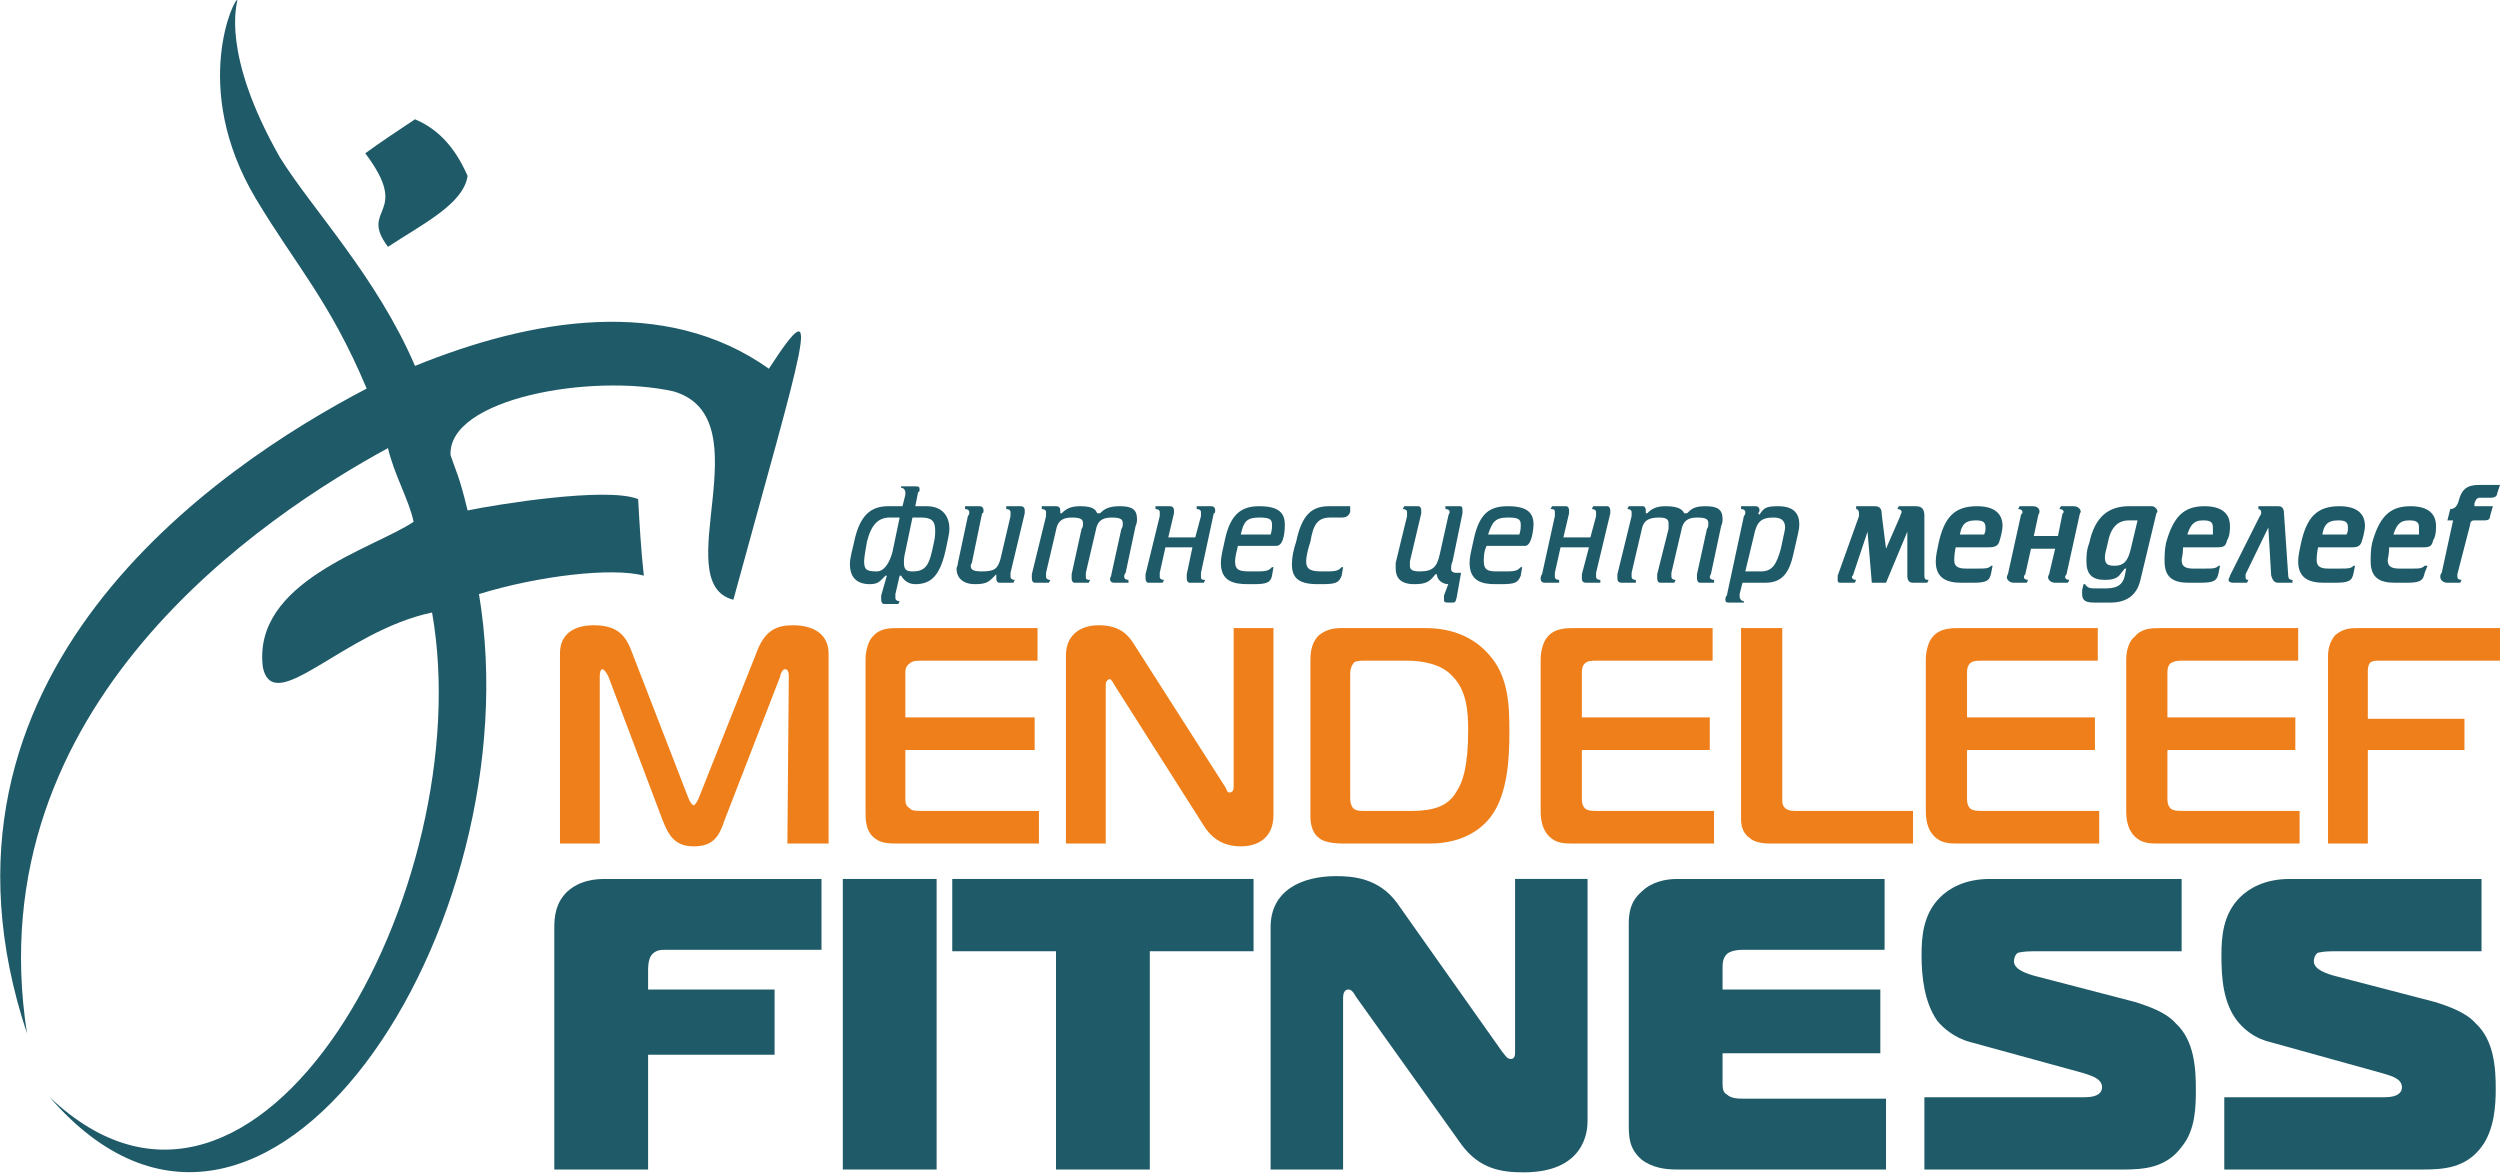 <svg width="339" height="159" viewBox="0 0 339 159" fill="none" xmlns="http://www.w3.org/2000/svg">
<g clip-path="url(#clip0_164_305)">
<path d="M98.289 111.115C97.518 113.421 96.747 114.767 94.049 114.767C91.351 114.767 90.58 113.037 89.809 111.115L82.485 91.704C82.293 91.32 81.907 90.743 81.715 90.743C81.329 90.743 81.329 91.512 81.329 91.704V114.382H75.933V88.629C75.933 84.785 79.787 84.785 80.558 84.785C84.027 84.785 84.991 86.515 85.762 88.629L93.278 108.04C93.471 108.617 93.856 109.193 94.049 109.193C94.242 109.193 94.627 108.617 94.82 108.04L102.529 88.629C103.685 85.362 105.42 84.785 107.539 84.785C110.238 84.785 112.358 85.938 112.358 88.629V114.382H106.769L106.961 91.704C106.961 90.743 106.576 90.743 106.383 90.743C106.19 90.743 105.805 91.32 105.805 91.704L98.289 111.115Z" fill="#EF7F1A"/>
<path d="M121.801 114.383C120.452 114.383 119.296 114.383 118.332 113.422C117.368 112.461 117.368 111.116 117.368 109.962V89.398C117.368 88.245 117.754 86.9 118.332 86.323C119.296 85.17 120.645 85.17 121.801 85.17H140.688V89.59H124.885C124.306 89.59 123.728 89.59 123.343 89.975C122.765 90.359 122.765 90.936 122.765 91.32V97.278H140.302V101.698H122.765V108.425C122.765 109.001 122.957 109.386 123.343 109.578C123.536 109.962 124.306 109.962 125.077 109.962H140.881V114.383H121.801Z" fill="#EF7F1A"/>
<path d="M172.68 110.539C172.68 113.614 170.56 114.767 168.247 114.767C166.513 114.767 164.778 114.19 163.429 112.268L151.095 92.857C150.709 92.088 150.517 92.088 150.517 92.088C150.324 92.088 149.939 92.281 149.939 92.857V114.382H144.542V88.821C144.542 86.323 146.277 84.785 148.975 84.785C151.673 84.785 152.829 85.938 153.6 87.091L166.127 106.695C166.32 106.887 166.32 107.464 166.706 107.464C167.284 107.464 167.284 106.887 167.284 106.695V85.169H172.68V110.539Z" fill="#EF7F1A"/>
<path d="M182.123 114.383C179.811 114.383 179.04 113.806 178.847 113.614C178.269 113.23 177.691 112.269 177.691 110.731V89.782C177.691 88.822 177.691 87.476 178.654 86.323C179.04 85.939 180.003 85.17 181.738 85.17H193.301C197.349 85.17 200.047 86.707 201.781 88.629C204.672 91.704 204.672 95.933 204.672 99.392C204.672 102.659 204.479 107.656 202.167 110.731C201.01 112.269 198.505 114.383 193.88 114.383H182.123ZM183.087 108.04C183.087 108.617 183.087 109.001 183.472 109.578C183.858 109.962 184.436 109.962 185.014 109.962H191.374C194.265 109.962 196.385 109.386 197.541 107.272C198.312 106.119 199.083 104.004 199.083 99.008C199.083 96.509 198.89 93.626 196.963 91.704C195.421 89.975 192.723 89.59 190.796 89.59H185.014C184.629 89.59 184.051 89.59 183.665 89.782C183.28 90.167 183.087 90.743 183.087 91.32V108.04Z" fill="#EF7F1A"/>
<path d="M213.344 114.383C212.188 114.383 211.032 114.383 210.068 113.422C209.105 112.461 208.912 111.116 208.912 109.962V89.398C208.912 88.245 209.297 86.9 209.875 86.323C210.839 85.17 212.381 85.17 213.537 85.17H232.231V89.59H216.428C215.85 89.59 215.272 89.59 214.886 89.975C214.501 90.359 214.501 90.936 214.501 91.32V97.278H231.846V101.698H214.501V108.425C214.501 109.001 214.694 109.386 214.886 109.578C215.272 109.962 215.85 109.962 216.814 109.962H232.424V114.383H213.344Z" fill="#EF7F1A"/>
<path d="M239.94 114.383C238.977 114.383 237.82 114.191 237.242 113.614C236.664 113.23 236.086 112.461 236.086 111.116V85.17H241.675V108.425C241.675 108.809 241.675 109.194 242.06 109.578C242.253 109.77 242.638 109.962 243.409 109.962H259.405V114.383H239.94Z" fill="#EF7F1A"/>
<path d="M265.573 114.383C264.416 114.383 263.26 114.383 262.296 113.422C261.333 112.461 261.14 111.116 261.14 109.962V89.398C261.14 88.245 261.525 86.9 262.104 86.323C263.067 85.17 264.609 85.17 265.765 85.17H284.459V89.59H268.656C268.078 89.59 267.5 89.59 267.114 89.975C266.729 90.359 266.729 90.936 266.729 91.32V97.278H284.074V101.698H266.729V108.425C266.729 109.001 266.922 109.386 267.114 109.578C267.5 109.962 268.078 109.962 269.042 109.962H284.652V114.383H265.573Z" fill="#EF7F1A"/>
<path d="M292.746 114.383C291.59 114.383 290.434 114.383 289.47 113.422C288.506 112.461 288.314 111.116 288.314 109.962V89.398C288.314 88.245 288.699 86.9 289.47 86.323C290.434 85.17 291.783 85.17 292.939 85.17H311.633V89.59H295.83C295.444 89.59 294.866 89.59 294.288 89.975C293.903 90.359 293.903 90.936 293.903 91.32V97.278H311.248V101.698H293.903V108.425C293.903 109.001 294.095 109.386 294.288 109.578C294.674 109.962 295.252 109.962 296.215 109.962H311.826V114.383H292.746Z" fill="#EF7F1A"/>
<path d="M315.68 114.383V89.014C315.68 88.053 315.873 87.092 316.644 86.131C317.8 85.17 318.764 85.17 319.92 85.17H339V89.59H322.426C322.233 89.59 321.848 89.59 321.462 89.782C321.077 90.167 321.077 90.743 321.077 91.128V97.47H334.182V101.698H321.077V114.383H315.68Z" fill="#EF7F1A"/>
<path d="M75.162 158.586V125.914C75.162 124.184 75.355 122.455 76.897 120.917C78.631 119.38 80.558 119.188 82.1 119.188H111.394V128.797H90.194C89.616 128.797 89.038 128.797 88.46 129.374C88.074 129.758 87.882 130.527 87.882 131.488V134.178H105.034V143.019H87.882V158.586H75.162Z" fill="#1E5A68"/>
<path d="M114.285 158.586V119.188H127.005V158.586H114.285Z" fill="#1E5A68"/>
<path d="M143.193 158.586V128.989H129.125V119.188H169.982V128.989H155.913V158.586H143.193Z" fill="#1E5A68"/>
<path d="M215.272 152.052C215.272 153.397 214.886 158.97 206.599 158.97C203.708 158.97 200.625 158.586 198.119 155.127L183.858 135.139C183.665 134.754 183.28 134.178 182.894 134.178C182.701 134.178 182.123 134.178 182.123 135.331V158.586H172.294V125.722C172.294 120.725 176.534 118.803 181.16 118.803C183.28 118.803 186.941 118.995 189.447 122.454L203.708 142.634C204.094 143.019 204.286 143.595 204.865 143.595C205.443 143.595 205.443 143.019 205.443 142.634V119.187H215.272V152.052Z" fill="#1E5A68"/>
<path d="M227.413 158.586C225.872 158.586 224.137 158.394 222.595 157.241C220.861 155.704 220.861 154.166 220.861 152.244V125.338C220.861 123.8 221.053 122.263 222.595 120.917C223.944 119.572 225.872 119.188 227.413 119.188H255.551V128.797H236.086C235.508 128.797 234.544 128.989 234.159 129.374C233.58 129.95 233.58 130.719 233.58 131.295V134.178H254.973V142.827H233.58V147.055C233.58 147.824 233.773 148.208 234.159 148.4C234.737 148.977 235.7 148.977 236.471 148.977H255.744V158.586H227.413Z" fill="#1E5A68"/>
<path d="M260.947 148.785H282.725C284.652 148.785 285.038 148.016 285.038 147.439C285.038 146.286 283.689 145.902 282.532 145.517L267.114 141.289C264.994 140.713 263.453 139.367 262.682 138.406C260.947 135.908 260.562 132.449 260.562 129.566C260.562 127.067 260.754 123.992 263.067 121.686C264.224 120.533 266.343 119.188 269.812 119.188H295.83V128.989H275.787C274.245 128.989 273.86 129.181 273.667 129.181C273.281 129.374 273.089 129.95 273.089 130.334C273.089 131.488 274.823 132.064 276.365 132.449L289.663 135.908C291.397 136.485 293.71 137.253 295.059 138.791C297.565 141.097 297.757 144.941 297.757 147.632C297.757 149.938 297.757 153.205 295.83 155.511C293.71 158.394 290.627 158.586 287.928 158.586H260.947V148.785Z" fill="#1E5A68"/>
<path d="M301.612 148.785H323.389C325.317 148.785 325.702 148.016 325.702 147.439C325.702 146.286 324.353 145.902 323.004 145.517L307.779 141.289C305.466 140.713 304.117 139.367 303.346 138.406C301.419 135.908 301.226 132.449 301.226 129.566C301.226 127.067 301.419 123.992 303.732 121.686C304.888 120.533 307.008 119.188 310.477 119.188H336.495V128.989H316.451C314.91 128.989 314.524 129.181 314.331 129.181C313.946 129.374 313.753 129.95 313.753 130.334C313.753 131.488 315.488 132.064 317.03 132.449L330.328 135.908C332.062 136.485 334.375 137.253 335.724 138.791C338.229 141.097 338.422 144.941 338.422 147.632C338.422 149.938 338.229 153.205 336.495 155.511C334.375 158.394 331.291 158.586 328.593 158.586H301.612V148.785Z" fill="#1E5A68"/>
<path d="M122.765 67.104C122.765 66.912 122.765 66.912 122.765 66.72C122.765 66.528 122.572 66.143 122.186 66.143V65.951H124.114C124.499 65.951 124.692 65.951 124.692 66.336C124.692 66.528 124.692 66.72 124.499 66.72L124.114 68.642H125.655C127.775 68.642 128.739 69.987 128.739 71.717C128.739 72.293 128.546 73.062 128.354 74.023C127.583 77.867 126.426 79.212 124.114 79.212C123.536 79.212 122.765 79.02 122.186 78.059H121.994L121.416 80.558C121.416 80.75 121.416 80.942 121.416 81.134C121.416 81.326 121.608 81.519 121.994 81.519L121.801 81.903H119.874C119.681 81.903 119.488 81.711 119.488 81.326C119.488 81.326 119.488 80.942 119.488 80.75L120.259 78.059H120.066C119.296 78.828 119.103 79.212 117.947 79.212C115.827 79.212 115.248 77.867 115.248 76.522C115.248 75.561 115.634 74.407 115.827 73.447C116.597 69.795 118.139 68.642 120.452 68.642H122.379L122.765 67.104ZM120.645 70.179C119.103 70.179 118.139 71.14 117.561 73.447C117.368 74.6 117.176 75.561 117.176 76.137C117.176 77.29 117.561 77.483 118.91 77.483C119.874 77.483 120.645 76.329 121.03 74.792L121.994 70.179H120.645ZM122.765 74.792C122.572 75.561 122.572 75.945 122.572 76.329C122.572 77.29 122.957 77.483 123.728 77.483C125.655 77.483 126.041 76.522 126.619 73.639C126.812 72.87 126.812 72.293 126.812 71.909C126.812 70.564 126.234 70.179 124.885 70.179H123.728L122.765 74.792Z" fill="#1E5A68"/>
<path d="M129.703 77.098C129.703 76.906 129.895 76.714 129.895 76.329L131.244 69.987C131.437 69.795 131.437 69.603 131.437 69.41C131.437 69.218 131.244 69.026 130.859 69.026V68.642H132.786C133.172 68.642 133.364 68.834 133.364 69.218C133.364 69.41 133.364 69.603 133.172 69.603L131.823 76.137C131.823 76.329 131.63 76.521 131.63 76.714C131.63 77.29 132.015 77.482 133.172 77.482C134.906 77.482 135.292 77.098 135.677 75.753L137.026 69.987C137.026 69.795 137.026 69.603 137.026 69.41C137.026 69.218 136.833 69.026 136.448 69.026V68.642H138.375C138.761 68.642 138.953 68.834 138.953 69.218C138.953 69.41 138.953 69.603 138.953 69.603L137.026 77.674C137.026 77.867 137.026 78.059 137.026 78.251C137.026 78.443 137.219 78.635 137.604 78.635L137.412 79.02H135.484C135.292 79.02 135.099 78.828 135.099 78.443C135.099 78.443 135.099 78.059 135.099 77.867C134.135 78.828 133.943 79.212 132.208 79.212C130.474 79.212 129.703 78.251 129.703 77.098Z" fill="#1E5A68"/>
<path d="M143.964 69.603C144.542 69.026 145.121 68.642 146.47 68.642C148.397 68.642 148.59 69.218 148.782 69.603H149.168C149.746 69.026 150.324 68.642 151.866 68.642C153.408 68.642 154.179 69.026 154.179 70.371C154.179 70.564 154.179 70.948 153.986 71.332L152.637 77.674C152.444 77.867 152.444 78.059 152.444 78.251C152.444 78.443 152.637 78.635 153.022 78.635V79.02H151.095C150.709 79.02 150.517 78.828 150.517 78.443C150.517 78.443 150.709 78.059 150.709 77.867L152.059 71.717C152.251 71.524 152.251 71.14 152.251 70.948C152.251 70.371 151.866 70.179 150.709 70.179C149.36 70.179 148.782 70.756 148.59 71.909L147.24 77.674C147.24 77.867 147.24 78.059 147.24 78.251C147.24 78.443 147.24 78.635 147.819 78.635L147.626 79.02H145.699C145.506 79.02 145.313 78.828 145.313 78.443C145.313 78.443 145.313 78.059 145.313 77.867L146.662 71.717C146.855 71.524 146.855 71.14 146.855 70.948C146.855 70.371 146.47 70.179 145.313 70.179C143.964 70.179 143.386 70.756 143.193 71.909L141.844 77.674C141.844 77.867 141.844 78.059 141.844 78.251C141.844 78.443 142.037 78.635 142.422 78.635L142.23 79.02H140.302C140.11 79.02 139.917 78.828 139.917 78.443C139.917 78.443 139.917 78.059 139.917 77.867L141.844 69.987C141.844 69.795 141.844 69.603 141.844 69.41C141.844 69.218 141.652 69.026 141.266 69.026V68.642H143.193C143.579 68.642 143.771 68.834 143.771 69.218C143.771 69.41 143.771 69.603 143.771 69.603H143.964Z" fill="#1E5A68"/>
<path d="M162.08 72.87L162.851 69.987C162.851 69.795 162.851 69.603 162.851 69.41C162.851 69.218 162.658 69.026 162.273 69.026V68.642H164.2C164.586 68.642 164.778 68.834 164.778 69.218C164.778 69.41 164.778 69.603 164.586 69.603L162.851 77.674C162.851 77.867 162.851 78.059 162.851 78.251C162.851 78.443 162.851 78.635 163.429 78.635L163.236 79.02H161.309C161.117 79.02 160.924 78.828 160.924 78.443C160.924 78.443 160.924 78.059 160.924 77.867L161.695 74.215H158.033L157.262 77.674C157.262 77.867 157.262 78.059 157.262 78.251C157.262 78.443 157.455 78.635 157.84 78.635L157.648 79.02H155.72C155.528 79.02 155.335 78.828 155.335 78.443C155.335 78.443 155.335 78.059 155.335 77.867L157.262 69.987C157.262 69.795 157.262 69.603 157.262 69.41C157.262 69.218 157.069 69.026 156.684 69.026V68.642H158.611C158.997 68.642 159.189 68.834 159.189 69.218C159.189 69.41 159.189 69.603 159.189 69.603L158.418 72.87H162.08Z" fill="#1E5A68"/>
<path d="M172.68 76.906L172.487 78.059C172.295 79.02 171.716 79.212 169.982 79.212H169.211C167.284 79.212 165.549 78.828 165.549 76.329C165.549 75.56 165.742 74.792 166.127 73.062C166.898 69.603 168.44 68.642 170.753 68.642C173.451 68.642 174.222 69.603 174.222 71.14C174.222 71.524 174.222 74.023 173.065 74.023H167.862C167.669 74.792 167.476 75.56 167.476 76.137C167.476 77.29 168.055 77.482 169.404 77.482H170.56C171.909 77.482 172.102 77.29 172.487 76.906H172.68ZM172.295 72.485C172.487 71.909 172.487 71.524 172.487 71.14C172.487 70.371 172.102 70.179 170.753 70.179C169.018 70.179 168.633 70.756 168.247 72.485H172.295Z" fill="#1E5A68"/>
<path d="M182.123 76.906L181.931 78.059C181.545 79.02 181.16 79.212 179.232 79.212H178.654C175.956 79.212 175.185 78.251 175.185 76.521C175.185 75.56 175.378 74.6 175.763 73.446C176.534 69.795 177.883 68.642 180.196 68.642H183.087V69.41C182.894 69.987 182.509 70.179 181.931 70.179H180.389C178.654 70.179 178.076 71.14 177.691 73.446C177.305 74.6 177.113 75.56 177.113 76.137C177.113 77.29 177.883 77.482 179.232 77.482H180.003C181.352 77.482 181.545 77.29 181.931 76.906H182.123Z" fill="#1E5A68"/>
<path d="M194.65 77.867C193.88 78.828 193.494 79.212 191.76 79.212C189.832 79.212 189.254 78.251 189.254 77.098C189.254 76.906 189.254 76.714 189.254 76.329L190.796 69.987C190.796 69.795 190.796 69.603 190.796 69.41C190.796 69.218 190.603 69.026 190.218 69.026L190.41 68.642H192.338C192.53 68.642 192.723 68.834 192.723 69.218C192.723 69.41 192.723 69.603 192.723 69.603L191.181 76.137C191.181 76.329 191.181 76.521 191.181 76.714C191.181 77.29 191.567 77.482 192.53 77.482C194.265 77.482 194.843 76.906 195.229 75.176L196.385 69.987C196.385 69.795 196.578 69.603 196.578 69.41C196.578 69.218 196.385 69.026 195.999 69.026V68.642H197.927C198.312 68.642 198.312 68.834 198.312 69.218C198.312 69.41 198.312 69.603 198.312 69.603L196.963 76.137C196.77 76.521 196.77 76.906 196.77 77.098C196.77 77.482 196.963 77.674 197.541 77.674C197.734 77.674 197.927 77.674 198.119 77.674L197.541 80.942C197.349 81.71 197.349 81.71 196.77 81.71H196.578C195.999 81.71 195.807 81.71 195.807 81.326C195.807 81.134 195.807 80.942 195.807 80.749L196.385 79.212C195.614 79.212 194.843 78.635 194.843 77.867H194.65Z" fill="#1E5A68"/>
<path d="M206.407 76.906L206.214 78.059C205.828 79.02 205.443 79.212 203.516 79.212H202.745C201.01 79.212 199.276 78.828 199.276 76.329C199.276 75.56 199.468 74.792 199.854 73.062C200.625 69.603 201.974 68.642 204.479 68.642C207.177 68.642 207.948 69.603 207.948 71.14C207.948 71.524 207.756 74.023 206.792 74.023H201.588C201.203 74.792 201.203 75.56 201.203 76.137C201.203 77.29 201.781 77.482 202.937 77.482H204.287C205.636 77.482 205.828 77.29 206.214 76.906H206.407ZM206.021 72.485C206.214 71.909 206.214 71.524 206.214 71.14C206.214 70.371 205.828 70.179 204.479 70.179C202.745 70.179 202.359 70.756 201.781 72.485H206.021Z" fill="#1E5A68"/>
<path d="M215.657 72.87L216.428 69.987C216.428 69.795 216.428 69.603 216.428 69.41C216.428 69.218 216.235 69.026 215.85 69.026L216.043 68.642H217.97C218.163 68.642 218.355 68.834 218.355 69.218C218.355 69.41 218.355 69.603 218.355 69.603L216.428 77.674C216.428 77.867 216.428 78.059 216.428 78.251C216.428 78.443 216.621 78.635 217.006 78.635V79.02H215.079C214.694 79.02 214.501 78.828 214.501 78.443C214.501 78.443 214.501 78.059 214.501 77.867L215.464 74.215H211.61L210.839 77.674C210.839 77.867 210.839 78.059 210.839 78.251C210.839 78.443 211.032 78.635 211.417 78.635V79.02H209.49C209.105 79.02 208.912 78.828 208.912 78.443C208.912 78.443 208.912 78.059 209.105 77.867L210.839 69.987C210.839 69.795 210.839 69.603 210.839 69.41C210.839 69.218 210.839 69.026 210.261 69.026L210.454 68.642H212.381C212.574 68.642 212.766 68.834 212.766 69.218C212.766 69.41 212.766 69.603 212.766 69.603L211.995 72.87H215.657Z" fill="#1E5A68"/>
<path d="M223.366 69.603C223.944 69.026 224.522 68.642 225.872 68.642C227.799 68.642 228.184 69.218 228.377 69.603H228.762C229.341 69.026 229.726 68.642 231.268 68.642C232.81 68.642 233.58 69.026 233.58 70.371C233.58 70.564 233.58 70.948 233.388 71.332L232.039 77.674C232.039 77.867 231.846 78.059 231.846 78.251C231.846 78.443 232.039 78.635 232.424 78.635V79.02H230.497C230.304 79.02 230.111 78.828 230.111 78.443C230.111 78.443 230.111 78.059 230.111 77.867L231.461 71.717C231.653 71.524 231.653 71.14 231.653 70.948C231.653 70.371 231.268 70.179 230.111 70.179C228.762 70.179 228.184 70.756 227.992 71.909L226.642 77.674C226.642 77.867 226.642 78.059 226.642 78.251C226.642 78.443 226.835 78.635 227.221 78.635L227.028 79.02H225.101C224.908 79.02 224.715 78.828 224.715 78.443C224.715 78.443 224.715 78.059 224.715 77.867L226.257 71.717C226.257 71.524 226.257 71.14 226.257 70.948C226.257 70.371 225.872 70.179 224.908 70.179C223.366 70.179 222.788 70.756 222.595 71.909L221.246 77.674C221.246 77.867 221.246 78.059 221.246 78.251C221.246 78.443 221.439 78.635 221.824 78.635V79.02H219.897C219.512 79.02 219.319 78.828 219.319 78.443C219.319 78.443 219.319 78.059 219.319 77.867L221.246 69.987C221.246 69.795 221.246 69.603 221.246 69.41C221.246 69.218 221.053 69.026 220.668 69.026L220.861 68.642H222.788C222.981 68.642 223.173 68.834 223.173 69.218C223.173 69.41 223.173 69.603 223.173 69.603H223.366Z" fill="#1E5A68"/>
<path d="M238.591 69.795C239.169 68.834 239.555 68.642 241.097 68.642C243.217 68.642 243.988 69.603 243.988 71.14C243.988 71.717 243.795 72.485 243.217 74.984C242.638 77.674 241.675 79.02 239.362 79.02H236.279L235.893 80.557C235.893 80.749 235.893 80.749 235.893 80.942C235.893 81.134 236.086 81.518 236.471 81.518V81.71H234.544C234.159 81.71 233.966 81.71 233.966 81.326C233.966 81.134 233.966 80.942 234.159 80.749L236.471 69.987C236.664 69.795 236.664 69.603 236.664 69.41C236.664 69.218 236.471 69.026 236.086 69.026V68.642H238.013C238.399 68.642 238.591 68.834 238.591 69.218C238.591 69.41 238.399 69.603 238.399 69.603L238.591 69.795ZM238.784 77.482C240.326 77.482 240.904 76.521 241.482 74.407C241.868 72.485 242.06 71.909 242.06 71.524C242.06 70.564 241.482 70.179 240.519 70.179C238.784 70.179 238.206 70.756 237.82 72.678L236.664 77.482H238.784Z" fill="#1E5A68"/>
<path d="M261.332 79.02H259.405C258.827 79.02 258.634 78.635 258.634 78.059V72.101L255.744 79.02H253.816L253.238 72.101L251.311 77.867C251.311 78.059 251.118 78.059 251.118 78.251C251.118 78.443 251.311 78.635 251.696 78.635L251.504 79.02H249.576C249.191 79.02 249.191 78.828 249.191 78.635C249.191 78.443 249.191 78.251 249.191 78.059L252.082 69.987C252.082 69.795 252.082 69.603 252.082 69.603C252.082 69.218 251.889 69.026 251.696 69.026V68.642H254.202C254.973 68.642 255.165 69.026 255.165 69.795L255.744 74.407L257.671 69.987C257.671 69.795 257.863 69.603 257.863 69.41C257.863 69.218 257.671 69.026 257.285 69.026L257.478 68.642H259.791C260.754 68.642 260.947 69.218 260.947 69.987V77.867C260.947 78.443 260.947 78.635 261.525 78.635L261.332 79.02Z" fill="#1E5A68"/>
<path d="M271.162 73.254C270.969 74.023 270.583 74.215 269.62 74.215H265.187C264.994 75.176 264.994 75.753 264.994 75.945C264.994 76.714 265.38 77.098 266.536 77.098H268.271C269.234 77.098 269.62 77.098 270.005 76.714H270.198L270.005 77.674C269.812 78.828 269.234 79.02 267.5 79.02H265.958C264.031 79.02 262.489 78.443 262.489 76.137C262.489 75.368 262.682 74.6 262.874 73.638C263.645 70.179 264.994 68.642 268.078 68.642C270.391 68.642 271.547 69.603 271.547 71.332C271.547 71.717 271.354 72.678 271.162 73.254ZM267.885 70.564C266.343 70.564 265.958 71.332 265.765 72.485H269.042C269.234 72.101 269.234 71.909 269.234 71.524C269.234 70.756 268.849 70.564 267.885 70.564Z" fill="#1E5A68"/>
<path d="M281.954 69.987L280.219 77.867C280.027 78.059 280.027 78.251 280.027 78.251C280.027 78.443 280.219 78.635 280.605 78.635L280.412 79.02H278.678C278.099 79.02 277.714 78.635 277.714 78.251C277.714 78.059 277.907 77.867 277.907 77.674L278.678 74.407H275.401L274.63 77.867C274.438 78.059 274.438 78.251 274.438 78.251C274.438 78.443 274.63 78.635 275.016 78.635L274.823 79.02H273.089C272.51 79.02 272.125 78.635 272.125 78.251C272.125 78.059 272.318 77.867 272.318 77.674L274.052 69.795C274.245 69.603 274.245 69.603 274.245 69.41C274.245 69.218 274.052 69.026 273.667 69.026L273.86 68.642H275.594C276.365 68.642 276.558 69.026 276.558 69.41C276.558 69.603 276.365 69.795 276.365 69.987L275.787 72.678H279.063L279.641 69.795C279.641 69.603 279.834 69.603 279.834 69.41C279.834 69.218 279.641 69.026 279.256 69.026L279.448 68.642H281.183C281.761 68.642 282.147 69.026 282.147 69.41C282.147 69.41 281.954 69.795 281.954 69.987Z" fill="#1E5A68"/>
<path d="M292.361 69.795L290.241 78.635C289.856 80.365 288.699 81.71 286.194 81.71H284.074C282.918 81.71 282.339 81.518 282.339 80.557C282.339 80.365 282.339 80.173 282.339 79.981L282.532 79.212H282.725C283.11 79.789 283.496 79.789 284.267 79.789H285.616C287.35 79.789 287.928 79.02 288.121 78.059L288.314 77.098H288.121L287.35 78.059C286.965 78.443 286.387 78.635 285.423 78.635C283.688 78.635 282.918 77.867 282.918 76.137C282.918 75.56 282.918 74.6 283.303 73.638C284.074 69.987 286.001 68.642 288.699 68.642H291.783C292.168 68.642 292.554 69.026 292.554 69.41C292.554 69.41 292.361 69.603 292.361 69.795ZM288.699 70.564C287.157 70.564 286.194 71.524 285.808 73.638C285.616 74.6 285.423 74.984 285.423 75.56C285.423 76.521 285.808 76.714 286.772 76.714C287.928 76.714 288.506 76.137 288.892 74.6L289.856 70.564H288.699Z" fill="#1E5A68"/>
<path d="M301.997 73.254C301.804 74.023 301.612 74.215 300.648 74.215H296.023C296.023 75.176 295.83 75.753 295.83 75.945C295.83 76.714 296.215 77.098 297.372 77.098H299.106C300.07 77.098 300.455 77.098 300.841 76.714H301.034L300.841 77.674C300.648 78.828 300.07 79.02 298.335 79.02H296.794C294.866 79.02 293.517 78.443 293.517 76.137C293.517 75.368 293.517 74.6 293.71 73.638C294.674 70.179 296.023 68.642 298.914 68.642C301.226 68.642 302.383 69.603 302.383 71.332C302.383 71.717 302.383 72.678 301.997 73.254ZM298.721 70.564C297.372 70.564 296.986 71.332 296.601 72.485H300.07C300.07 72.101 300.07 71.909 300.07 71.524C300.07 70.756 299.684 70.564 298.721 70.564Z" fill="#1E5A68"/>
<path d="M310.862 79.02H308.935C308.357 79.02 308.164 78.635 307.972 78.059L307.586 71.524L304.503 77.867C304.503 78.059 304.503 78.251 304.503 78.251C304.503 78.443 304.503 78.635 304.888 78.635L304.695 79.02H302.768C302.383 79.02 302.19 78.828 302.19 78.635C302.19 78.443 302.383 78.251 302.383 78.059L306.43 69.987C306.623 69.795 306.623 69.603 306.623 69.41C306.623 69.218 306.43 69.026 306.237 69.026V68.642H308.935C309.513 68.642 309.706 69.026 309.706 69.603L310.284 78.059C310.284 78.443 310.477 78.635 310.862 78.635V79.02Z" fill="#1E5A68"/>
<path d="M320.306 73.254C320.113 74.023 319.728 74.215 318.957 74.215H314.331C314.139 75.176 314.139 75.753 314.139 75.945C314.139 76.714 314.524 77.098 315.68 77.098H317.415C318.379 77.098 318.764 77.098 319.15 76.714H319.342L319.15 77.674C318.957 78.828 318.379 79.02 316.644 79.02H315.102C313.175 79.02 311.633 78.443 311.633 76.137C311.633 75.368 311.826 74.6 312.019 73.638C312.79 70.179 314.139 68.642 317.222 68.642C319.535 68.642 320.691 69.603 320.691 71.332C320.691 71.717 320.499 72.678 320.306 73.254ZM317.03 70.564C315.488 70.564 315.102 71.332 314.91 72.485H318.186C318.379 72.101 318.379 71.909 318.379 71.524C318.379 70.756 317.993 70.564 317.03 70.564Z" fill="#1E5A68"/>
<path d="M329.942 73.254C329.749 74.023 329.557 74.215 328.593 74.215H323.968C323.968 75.176 323.775 75.753 323.775 75.945C323.775 76.714 324.16 77.098 325.317 77.098H327.244C328.015 77.098 328.4 77.098 328.786 76.714H329.171L328.786 77.674C328.593 78.828 328.015 79.02 326.28 79.02H324.738C322.811 79.02 321.462 78.443 321.462 76.137C321.462 75.368 321.462 74.6 321.655 73.638C322.618 70.179 323.968 68.642 326.858 68.642C329.171 68.642 330.327 69.603 330.327 71.332C330.327 71.717 330.327 72.678 329.942 73.254ZM326.666 70.564C325.317 70.564 324.931 71.332 324.546 72.485H328.015C328.015 72.101 328.015 71.909 328.015 71.524C328.015 70.756 327.629 70.564 326.666 70.564Z" fill="#1E5A68"/>
<path d="M338.614 66.912C338.614 67.296 338.229 67.489 337.844 67.489H336.302C335.916 67.489 335.724 67.681 335.531 68.257V68.642H338.036L337.651 69.987C337.651 70.371 337.458 70.564 336.88 70.564H335.531C335.145 70.564 334.953 70.756 334.953 71.14L333.218 77.867C333.218 78.059 333.218 78.251 333.218 78.251C333.218 78.443 333.411 78.635 333.796 78.635L333.604 79.02H331.869C331.291 79.02 330.906 78.635 330.906 78.251C330.906 78.059 330.906 77.867 331.098 77.674L332.64 70.564H331.869L332.255 69.026C332.833 69.026 333.218 68.642 333.411 67.873C333.796 66.335 334.567 65.759 336.109 65.759H339L338.614 66.912Z" fill="#1E5A68"/>
<path fill-rule="evenodd" clip-rule="evenodd" d="M56.275 16.174C53.962 17.711 51.65 19.249 49.53 20.786C55.89 29.243 48.566 28.09 52.613 33.471C57.239 30.396 62.828 27.705 63.406 23.861C61.479 19.441 58.973 17.327 56.275 16.174Z" fill="#1E5A68"/>
<path fill-rule="evenodd" clip-rule="evenodd" d="M64.948 80.557C73.042 78.059 83.063 76.906 87.303 78.059C86.918 74.599 86.725 71.14 86.532 67.68C82.293 65.951 67.067 68.449 63.406 69.218C62.249 64.413 61.864 64.029 61.093 61.723C60.708 54.035 80.173 50.576 91.35 53.074C103.685 56.726 90.387 79.02 99.445 81.326C108.888 46.732 111.972 38.083 104.263 49.999C90.194 40.005 71.885 43.272 56.275 49.615C51.071 37.507 42.399 28.474 37.966 21.363C29.872 7.141 32.184 0.414 32.184 0.03C31.992 -0.739 25.632 11.753 34.69 26.936C40.086 35.969 44.712 40.774 49.722 52.69C29.486 63.26 -12.527 91.512 3.662 140.136C-3.277 95.548 36.039 69.795 52.613 60.762C53.384 64.221 55.504 67.873 56.082 70.755C50.686 74.407 34.112 78.828 35.654 90.551C37.195 97.278 46.639 85.554 58.588 83.056C65.14 120.148 35.075 175.691 6.745 148.784C35.846 182.418 72.464 125.53 64.948 80.557Z" fill="#1E5A68"/>
</g>
<defs>
<clipPath id="clip0_164_305">
<rect width="339" height="159" fill="white"/>
</clipPath>
</defs>
</svg>
